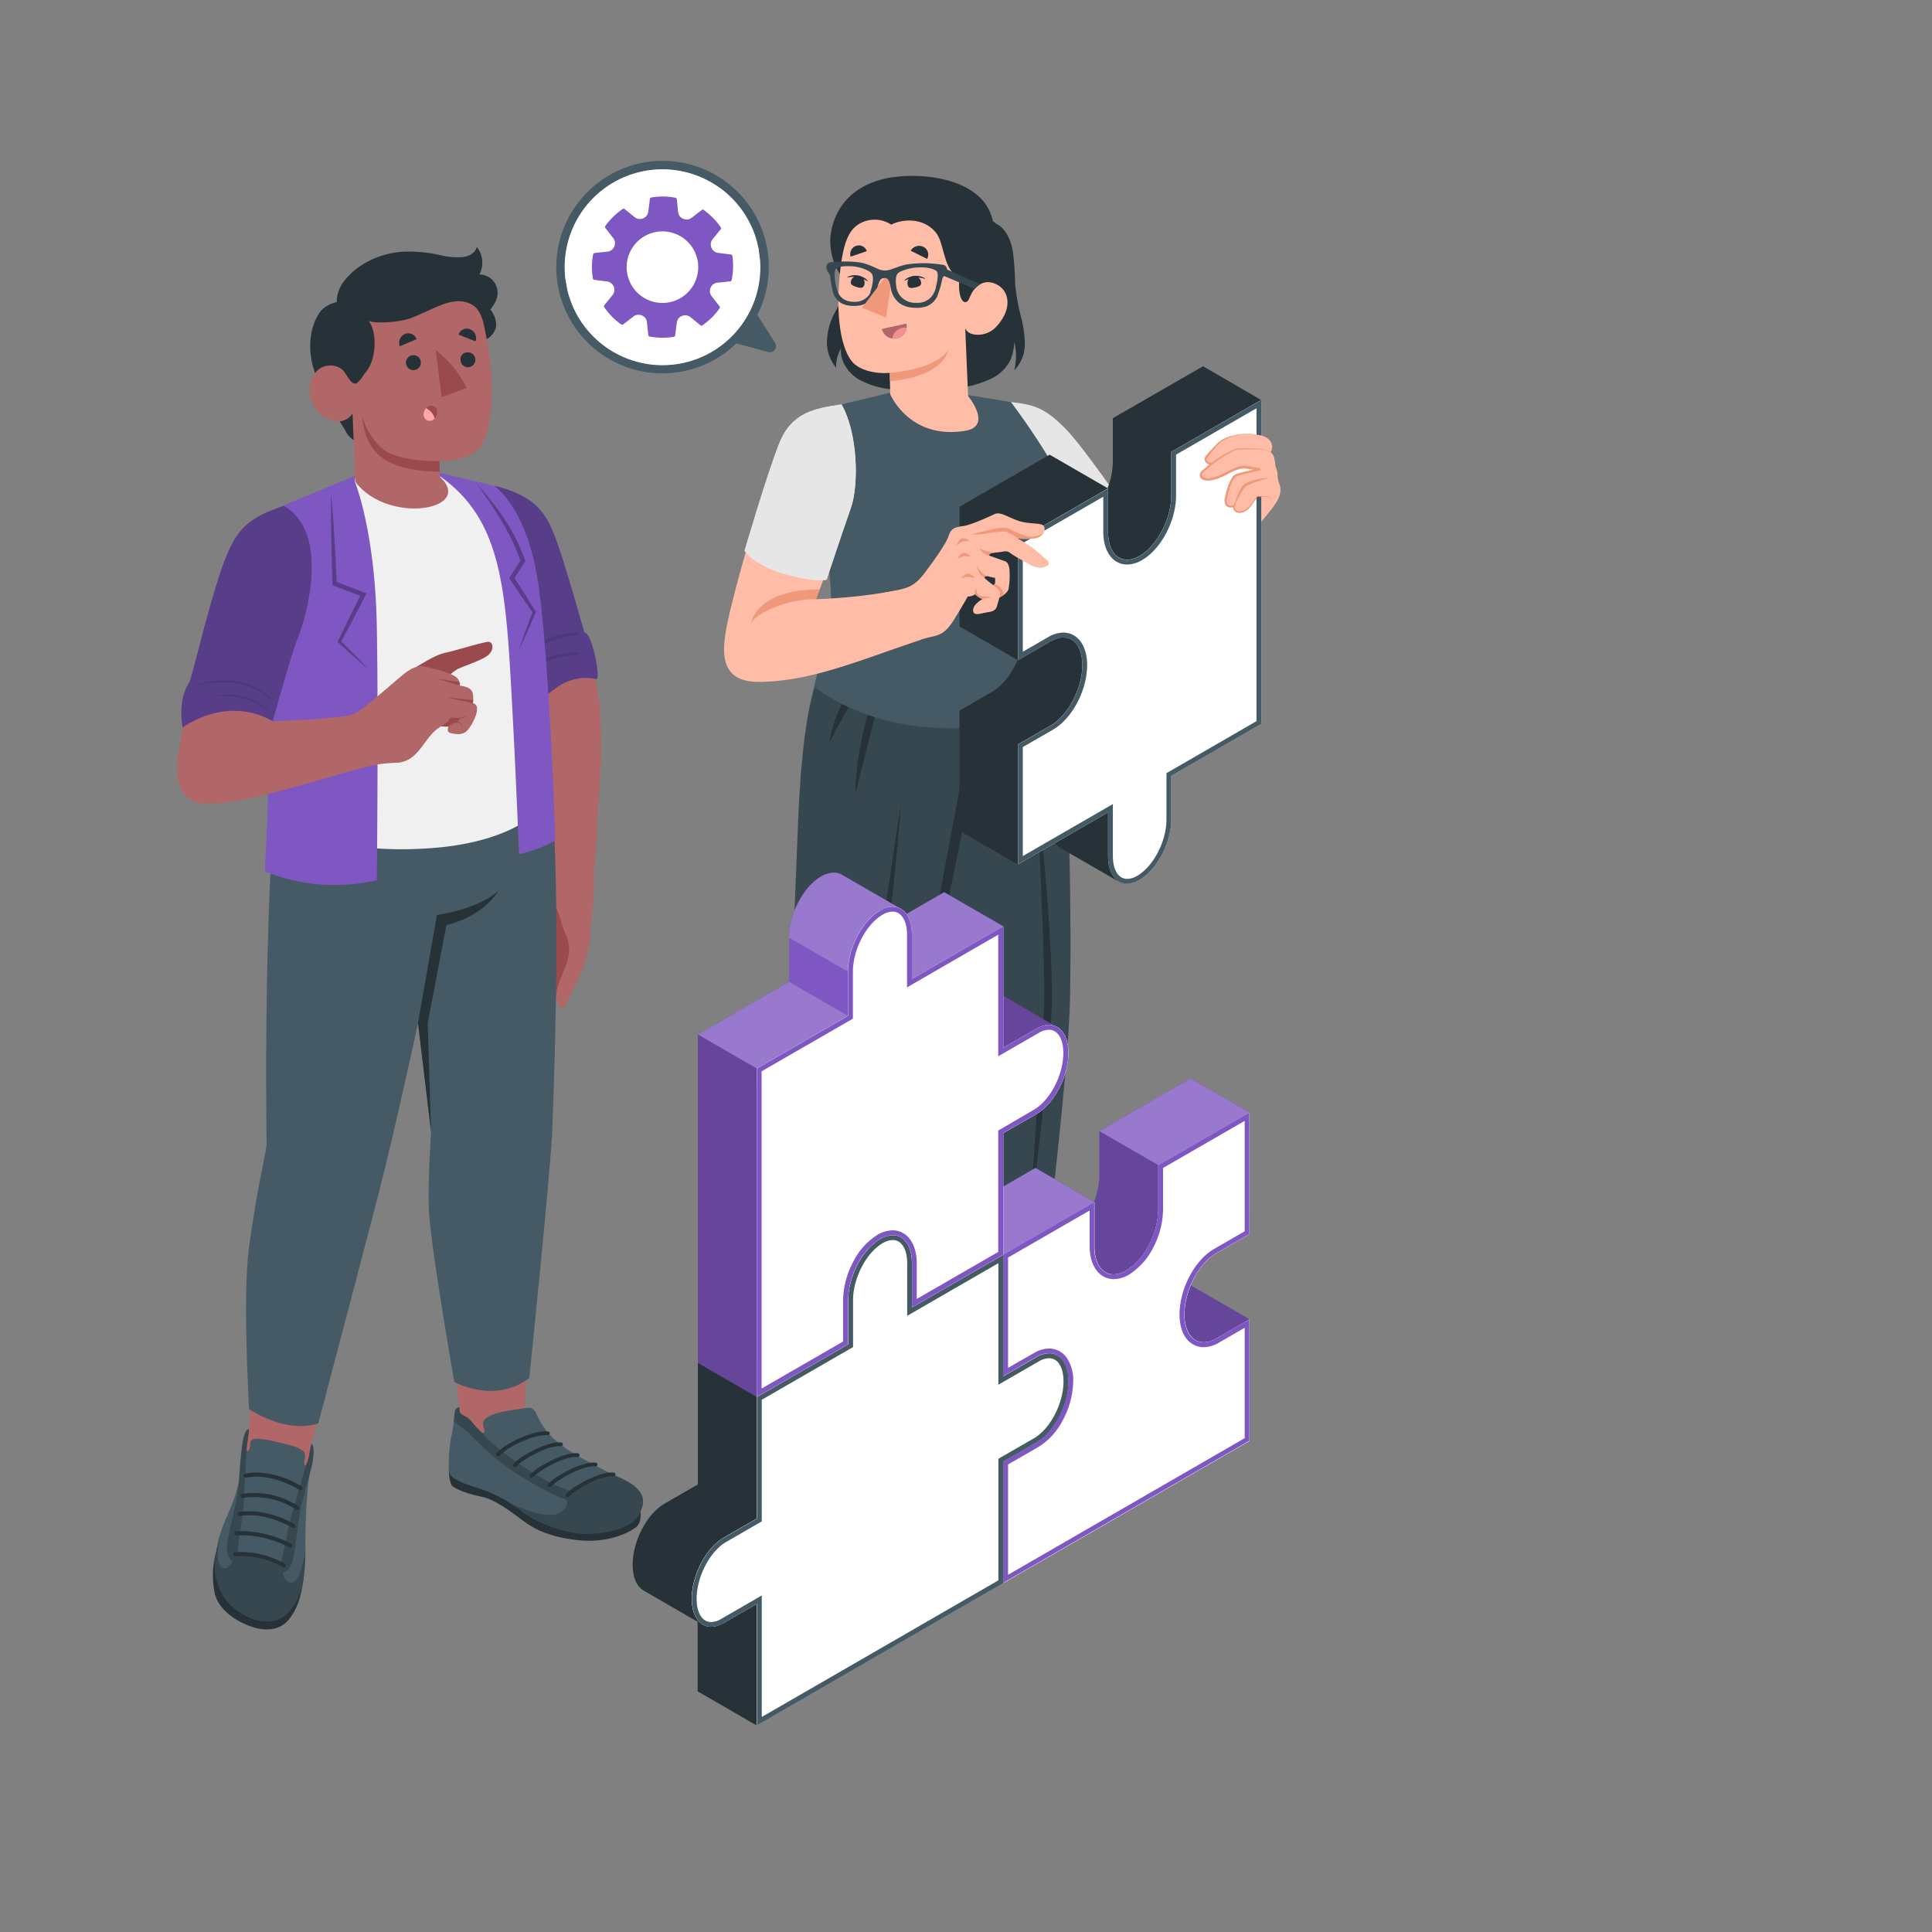 <svg xmlns="http://www.w3.org/2000/svg" viewBox="0 0 500 500"><rect x="0" y="0" width="500" height="500" fill="#808080" stroke="none"/><g id="freepik--character-2--inject-4"><g id="freepik--character--inject-4"><g id="freepik--bottom--inject-4"><path d="M199.39,346.23c1.28-13.62.29-20.38,1.88-41.66h0c.22-5.46.54-11.3,1-16.5,1.6-17.46,4.43-23.38,4.75-26.75,0,0,1-27.2,3-65.44.92-18,6.25-23.33,10.62-32.79l49.54,1c5,23.7,5.52,75.14,4.83,99.44-.34,12.39-5.71,74.21-5.84,75.73-.47,5.4-.05,7.55,2,9.87,4.33,4.85,10.67,9.52,16.14,13.79-.85,2.11-8.51,2.89-11.78,1.2A83.34,83.34,0,0,1,263.4,356c-4.5-3.48-10.28-6.31-10.25-11.46a6.5,6.5,0,0,0-.13-.93c0-3-6.16-44.14-6.52-54.44-.32-8.85,1.08-23.84,1.08-23.84l-4.91-37.59s-4,22.07-7.87,37.12c-3.16,12.24-8.39,33.14-12,48.22h0c-3.5,17.38-7.7,26.41-8.68,35.12-.29,2.08-3.68,22.46-4.75,27.13s-11.3,4.57-11.78-3.5C197.29,366.48,199.15,348.8,199.39,346.23Z" style="fill:#ffbda7"></path><path d="M242.67,227.77l4.75-26.94s16.17-1.57,22.15-7.08c0,0-7.62,10.28-18.6,11.75l-5.07,22.31L247.54,265Z" style="fill:#9a4a4d"></path><path d="M295.74,369.61c.28,0,.68,3.13-.87,4.43-1.79,1.52-7,4-13.9,3s-10.57-3.13-13.3-5.46-6.55-5.63-9.66-6.35c-2.88-.66-6-2-6.92-2.91s-.75-4.87-.75-4.87Z" style="fill:#263238"></path><path d="M252.9,342.19s-.52,0-.7.92c-.23,1.1-.49,4.28-1,6.07a31.93,31.93,0,0,0-.78,9.64c.36,2,5,3.51,8,4.69a37.93,37.93,0,0,1,9.69,6.26c3.21,2.7,10,5.45,14.46,5.56,6.85.17,11.3-1.64,12.7-4.08,1.72-3,1.39-5.8-6.44-9.53-1.48-.7-6.68-3.86-8.45-5a40,40,0,0,1-5.31-4,28.38,28.38,0,0,1-2.38-2.4,10.76,10.76,0,0,1-2-2.56c-.09-.21-.15-.46-.23-.67a12,12,0,0,1-.49-1.85c-.12-.66-.19-1.61-.81-2a5.26,5.26,0,0,0-2.81-.36,32.89,32.89,0,0,0-4.26.79,4,4,0,0,0-3,2,5.78,5.78,0,0,0-.67,2.84c0,.46,0,.92,0,1.38,0,.2.07.55-.2.47s-.55-.77-.64-1c-.22-.52-.35-1.07-.58-1.58a8.62,8.62,0,0,0-1-1.67,7.51,7.51,0,0,0-1.24-1.28,14,14,0,0,1-1.33-.89A3.13,3.13,0,0,1,252.9,342.19Z" style="fill:#37474f"></path><path d="M290.18,362.33c-9.92.58-14.08,7.66-14.54,11.45a23.59,23.59,0,0,0,7,1.55c6.85.17,11.58-1.63,13-4.08C297.26,368.4,297.18,365.08,290.18,362.33Z" style="fill:#fff"></path><path d="M274.35,363.27a.45.45,0,0,1-.31-.11.49.49,0,0,1-.06-.68c1.4-1.68,6.38-4.86,10-4.43a.48.48,0,1,1-.11,1c-3.36-.39-8,2.76-9.11,4.09A.48.48,0,0,1,274.35,363.27Z" style="fill:#f0f0f0"></path><path d="M270.11,360.74a.51.51,0,0,1-.31-.11.49.49,0,0,1-.06-.68c1.4-1.68,6.38-4.87,10-4.44a.5.5,0,0,1,.43.54.48.48,0,0,1-.54.43c-3.36-.4-8,2.76-9.11,4.09A.52.52,0,0,1,270.11,360.74Z" style="fill:#f0f0f0"></path><path d="M266.18,357.86a.5.5,0,0,1-.3-.11.49.49,0,0,1-.06-.69c1.4-1.67,6.39-4.86,10-4.43a.48.48,0,0,1-.11,1c-3.36-.39-8,2.77-9.12,4.1A.5.5,0,0,1,266.18,357.86Z" style="fill:#f0f0f0"></path><path d="M262.34,355a.49.49,0,0,1-.37-.79c1.92-2.38,7.2-4.9,10.8-4.47a.48.48,0,0,1,.42.53.49.49,0,0,1-.54.43c-3.23-.39-8.22,2-9.93,4.12A.49.49,0,0,1,262.34,355Z" style="fill:#f0f0f0"></path><path d="M213.07,378.32c-.39,4.93-1.22,8.19-3,11.05s-5.14,3.7-8.47,2.78-7.56-3.28-8.43-7.56-1.37-7.21-.51-11.77Z" style="fill:#263238"></path><path d="M199.73,342.14c-1.39.07-1.9,6.83-2.83,13.45-1,7.1-3.19,10-4.08,15.81-1,6.65,0,9.65,2.28,13.73s10.43,8.21,14.63,2.52c3.42-4.63,3.67-9.85,3.51-16.51a148.06,148.06,0,0,1,.8-16.86c.38-5,2.18-10.54,1-11.12-.21,1.11-.43,2-.54,2.72a14.75,14.75,0,0,1-.88,2.86c-.15.37-.47.75-.58.14a4.3,4.3,0,0,1,0-1.24c.24-1.83-.68-2-1.18-2.16a60.91,60.91,0,0,0-6.38-1c-1.05-.09-4.68-.33-5.17.26a4,4,0,0,0-.5,1.92c-.14,1-.39,1.73-.41,1.41a26.46,26.46,0,0,1,.08-2.65c0-.43.1-1.36.12-1.79S199.69,342.56,199.73,342.14Z" style="fill:#37474f"></path><path d="M192.36,375.26a16.61,16.61,0,0,0,2.36,10.18c2.25,4.08,11.1,8.24,15.3,2.55,2.08-2.83,2.7-6.21,3-9.67C210.73,373.82,196.29,371.55,192.36,375.26Z" style="fill:#fff"></path><path d="M210.22,371l-.17-.05c-.06,0-6.38-2.81-12.62-1.5a.52.52,0,0,1-.61-.4.51.51,0,0,1,.4-.6c6.6-1.38,13.05,1.46,13.29,1.58a.53.53,0,0,1,.23.69A.52.52,0,0,1,210.22,371Z" style="fill:#f0f0f0"></path><path d="M197.84,364.5a.51.51,0,0,1-.09-1c6.23-2,13,1.33,13.28,1.47a.51.51,0,1,1-.5.9c-.06,0-6.68-3.22-12.47-1.39A.57.57,0,0,1,197.84,364.5Z" style="fill:#f0f0f0"></path><path d="M198.16,359.82a.52.52,0,0,1-.43-.35.5.5,0,0,1,.33-.64c6.85-2.3,13.29,1.28,13.53,1.43a.52.52,0,0,1,.16.71.51.51,0,0,1-.71.15s-6.28-3.45-12.66-1.32A.55.55,0,0,1,198.16,359.82Z" style="fill:#f0f0f0"></path><path d="M198.59,355.21a.51.51,0,0,1-.42-.33.53.53,0,0,1,.32-.66c6.42-2.25,13.36,1.42,13.62,1.58a.52.52,0,0,1,.17.71.51.51,0,0,1-.7.17c-.06,0-6.79-3.58-12.76-1.49A.44.44,0,0,1,198.59,355.21Z" style="fill:#ebebeb"></path><path d="M217.2,163c-6.09,10.58-9.44,19.27-10.71,51.08s-1.68,41.58-1.88,45.42-4,9.48-4.84,27.34c-1,22-.17,39.38-.17,39.38s2.14,3.26,9.35,4.06c6.66.74,10.78-1.68,10.78-1.68s9.57-33.27,12.34-44.6,10.44-48.62,10.44-48.62l3.71,30.45s-2.26,10.39-.57,27,4.21,29.87,4.21,29.87a31.47,31.47,0,0,0,11,2.35,22.69,22.69,0,0,0,10.06-2.34s5.62-45.67,6-64.46,0-66.71-3.64-94.62Z" style="fill:#37474f"></path><path d="M249.23,199.38l-6.72,36,3.71,30.45L245,235,251,205.5c4.56-1,15-6.2,18-13.9C261.81,198.75,249.23,199.38,249.23,199.38ZM228.5,177.81c.87-3,1.78-6,2.79-9a44.79,44.79,0,0,0-4.26,8.54,81.4,81.4,0,0,0-2.91,9.09c-.79,3.08-1.45,6.19-1.93,9.33a62.67,62.67,0,0,0-.83,9.49c.83-3.07,1.6-6.13,2.37-9.18s1.52-6.11,2.32-9.14S227.66,180.83,228.5,177.81Zm-4.5-2.37c1.06-1.83,2.13-3.67,3.11-5.61a35.14,35.14,0,0,0-4.4,4.73,47.4,47.4,0,0,0-3.61,5.36,42.18,42.18,0,0,0-2.78,5.84,25.62,25.62,0,0,0-1.59,6.28l3-5.63c1-1.84,2-3.68,3.09-5.5S223,177.28,224,175.44ZM217.66,296q-3,14.63-5.52,29.32,3.71-14.46,7.05-29c2.25-9.69,4.38-19.36,6.5-29.11s3.42-19.65,4.59-29.53,2.12-19.78,2.93-29.69c-1.58,9.82-3,19.66-4.47,29.49s-3,19.63-5,29.32S219.6,286.25,217.66,296Zm52.43-48.33c.11,4.31.27,8.65.11,12.91s-.54,8.61-.85,12.92l-.92,12.95q-.94,12.94-1.59,25.93,1.8-12.87,3.14-25.8c.9-8.62,1.74-17.21,2.22-25.93.16-8.76-.4-17.38-1-26s-1.47-17.28-2.63-25.87l1.07,25.95C269.8,239,270,243.35,270.09,247.67Z" style="fill:#263238"></path></g><g id="freepik--arm--inject-4"><path d="M331.16,125.38a7.72,7.72,0,0,1-.55-2.65,3.05,3.05,0,0,0-.21-1.19,5.08,5.08,0,0,1-.39-1.47,6.62,6.62,0,0,0-.32-1.71c-.4-1-1.27-1-2.09-1.68a4.13,4.13,0,0,1-1.35-1.8c-.69-1.38-1.6-2.27-3.25-1.93a8.54,8.54,0,0,0-2.48,1.08l-2.93,1.67a5.64,5.64,0,0,1-1.63.72c-1.3.28-2.21-.16-3.48-.07a2.73,2.73,0,0,0-2.54,2.08c-.32,1.33.59,2.38,1.19,3.47a7.59,7.59,0,0,1,.87,1.76,19.33,19.33,0,0,1,.12,2.52c.1.95.21,1.9.32,2.85a2.51,2.51,0,0,1-.13,1.12,5.1,5.1,0,0,1-2,2.38c-1.16.92-11.14,8.45-11.14,8.45s-5.07-4.74-14.79-18.21c-7.88-10.93-12.85-17.84-22.24-18.25l3.42,30.54s8.27,9.21,21.37,24.71c4.73,5.6,8.5,8.55,14.39,5.14a34.51,34.51,0,0,0,9.62-8.44c6-8.28,7-9.77,11.15-15.84,3-4.31,4.94-6.14,7.39-9.41,1.15-1.54,2.23-3.4,1.82-5.28C331.25,125.75,331.21,125.56,331.16,125.38Z" style="fill:#ffbda7"></path><path d="M317.55,126.84a1.61,1.61,0,0,0-.67.65c-.19.25-.36.5-.52.76a5.54,5.54,0,0,0-.69,1.53,3.58,3.58,0,0,0-.06,1.69,6.09,6.09,0,0,0,.31.94,6.46,6.46,0,0,1,.28,1s.06.06.07,0a4.49,4.49,0,0,0-.1-1.63,4.29,4.29,0,0,1,0-1.82,5.79,5.79,0,0,1,.72-1.58c.15-.22.31-.45.47-.66s.42-.47.36-.77C317.73,126.91,317.64,126.81,317.55,126.84Z" style="fill:#f0997a"></path><path d="M299.17,141c-5.81,4.59-8.41,9.88-9.05,12.69.12-5.6,1.1-9.89,7.57-14.74Z" style="fill:#f0997a"></path></g><g id="freepik--top--inject-4"><path d="M261.62,104.05c6.64.69,9.15,2,13.82,6.58s15.91,21.06,15.91,21.06.92,5.73-5.63,11.46c-3.47,3-10.57,3.73-10.57,3.73L265,135.29Z" style="fill:#e6e6e6"></path><path id="freepik--chest--inject-4" d="M210.67,177.71c2.39-9.87,4.46-17.43,4.49-19.62.1-9.51-2.13-22.06-2.84-27.59-1.54-12.06,1.94-23.36,4.79-25.67l13.9-3.35s16.17.34,18.81.67c1.3.16,11.79,1.89,11.8,1.9s3.8,4.94,8.19,11.85c7.13,11.23,7.71,16.49,5.56,26.38-2.95,13.57-.27,27-.49,37.4C266.15,189.25,232.6,194.12,210.67,177.71Z" style="fill:#455a64"></path><path d="M256.93,57.15c.06.29,1.69,1.18,2,1.46a9.3,9.3,0,0,1,1.52,1.79,12.87,12.87,0,0,1,1.69,4.76,84.69,84.69,0,0,1,.6,8.57,54.89,54.89,0,0,0,1.48,8.2,28.3,28.3,0,0,1,1,7.25,9.44,9.44,0,0,1-2.71,6.61,15.88,15.88,0,0,0,0-7.32,14.53,14.53,0,0,1-.91,4.48,10.59,10.59,0,0,1-5,5,27.16,27.16,0,0,1-6.85,2.21,48.92,48.92,0,0,1-11.69,1.14,70.13,70.13,0,0,1-7.24-.56,21,21,0,0,1-8.9-2.75c-2.62-1.72-4.59-4.73-4.27-7.84a9,9,0,0,0-1.24,5,10,10,0,0,1-2.39-7,17.17,17.17,0,0,1,2-7.2,33.37,33.37,0,0,0,2.08-4.3,6.13,6.13,0,0,0,.18-4.26c-.42-.89-1.12-1.71-1.57-2.62a16,16,0,0,1-1.83-8c.4-5.72,3.77-13.2,14.21-15.55C237.82,44.29,254.56,45.85,256.93,57.15Z" style="fill:#263238"></path><g id="freepik--head--inject-4"><path d="M252.26,86.59a6.54,6.54,0,0,0,5.83-2.32c3-3.41,3.24-6.81,1.76-9-1.23-1.84-4.18-3-6.2-1.67s-2.21,2.5-3,4-2.94.39-2.35-5.74C244,70,244.53,63,242.17,60.15c-3.69-4.4-9.59-3.11-11.5-2a7.83,7.83,0,0,0-8.08-.34c-2.83,1.56-4.67,4.76-5.45,15.65-.8,11.11,1.3,18.45,4,20.75,1.83,1.57,5.19,2.6,9.15,2.29l.09,5.51s5,11.91,19.46,9.47c7.13-1.21.7-9,.7-9L249.8,84.9S250.07,86.24,252.26,86.59Z" style="fill:#ffbda7"></path><path d="M230.24,96.48c5.72-.33,13.34-2.49,15.32-6.15-1.06,3.93-5.05,6-8.24,7a34.09,34.09,0,0,1-7,1.34Z" style="fill:#f0997a"></path><path d="M228.21,85.13a3.27,3.27,0,0,0,3.89,2.44,3.2,3.2,0,0,0,2.48-3.82Z" style="fill:#b16668"></path><path d="M234.62,84.79a3.2,3.2,0,0,1-2.52,2.78,3.24,3.24,0,0,1-1.16,0A3.32,3.32,0,0,1,234.62,84.79Z" style="fill:#f28f8f"></path><path d="M220.27,72.63c-.33,1,.35,1.29,1.29,1.6s1.78.51,2.11-.47a1.79,1.79,0,1,0-3.4-1.13Z" style="fill:#263238"></path><path d="M223.45,71.78a4.61,4.61,0,0,0-1.35-.47,3.61,3.61,0,0,0-1.39-.06,4.41,4.41,0,0,0-1.41.43s-.06.12,0,.11c.38-.05.71-.11,1.26-.14a6.84,6.84,0,0,1,1.56.17,6.94,6.94,0,0,1,1.77.64c.18.09.54.28.57.31s.1-.1.07-.14A3,3,0,0,0,223.45,71.78Z" style="fill:#263238"></path><path d="M238.35,72.9c.23,1-.48,1.24-1.44,1.47s-1.82.34-2-.66a1.81,1.81,0,0,1,1.32-2.22A1.84,1.84,0,0,1,238.35,72.9Z" style="fill:#263238"></path><path d="M235.26,71.75a4.43,4.43,0,0,1,1.39-.34,3.55,3.55,0,0,1,1.38.07,4.33,4.33,0,0,1,1.37.56s0,.12,0,.11a12.18,12.18,0,0,0-1.24-.25,6.35,6.35,0,0,0-1.57,0,6.61,6.61,0,0,0-1.82.47l-.6.25c-.06,0-.09-.11,0-.15A3.08,3.08,0,0,1,235.26,71.75Z" style="fill:#263238"></path><path d="M220.14,66.43,224.33,65a2.16,2.16,0,0,0-2.78-1.37A2.26,2.26,0,0,0,220.14,66.43Z" style="fill:#263238"></path><path d="M235.69,64.89,239.93,67A2.23,2.23,0,0,0,239,63.9,2.53,2.53,0,0,0,235.69,64.89Z" style="fill:#263238"></path><path d="M213.85,69.11a3,3,0,0,0,.69,1.68,1.3,1.3,0,0,1,.29.6,27.42,27.42,0,0,0,.83,4.54c.5,1.22,1.59,3.15,5,3.24a8.17,8.17,0,0,0,1.78-.13l.14,0a5.61,5.61,0,0,0,1.48-.53l.09,0,.12-.07.17-.1.15-.1.16-.12.16-.12.3-.26A7,7,0,0,0,226.48,76c.85-1.58.81-3.79,2.06-4l.15,0h.16c1.68,0,1.34,2.45,2.16,4.17s2.27,3.43,5.92,3.49h.47l.38,0a7.73,7.73,0,0,0,.89-.11l.28-.06.27-.07.17,0a5.2,5.2,0,0,0,1-.43l.35-.2a5.66,5.66,0,0,0,.6-.47,5.93,5.93,0,0,0,1.21-1.59,28.14,28.14,0,0,0,1.3-4.49,1.78,1.78,0,0,1,.32-.65,3.23,3.23,0,0,0,.93-1.62,1.31,1.31,0,0,0-.92-1.42l-.89-.12a29.59,29.59,0,0,0-8.89.05c-2.87.71-3.9,1.55-5.47,1.52s-2.36-.92-5-1.75c-2.09-.66-5.6-.66-8.3-.45l-.83.08A1.42,1.42,0,0,0,213.85,69.11Zm18.42,1.75a2.52,2.52,0,0,1,.85-.61l.15-.08.08,0,.41-.18.37-.14c.38-.13.8-.24,1.23-.34l.48-.1c.42-.08.84-.14,1.25-.18l.29,0c2.73-.19,4.38.42,5,.94s.16,2.88-.17,4.07l0,.09,0,.09c0,.14-.08.31-.14.48l-.11.3h0c-.06.16-.13.33-.21.5h0l-.09.17-.05.1-.07.11a.64.64,0,0,1-.08.14.86.86,0,0,1-.1.16l-.12.17-.13.17a4.68,4.68,0,0,1-3.9,1.65,5.12,5.12,0,0,1-3.91-1.45h0A4.91,4.91,0,0,1,232,74.47C231.79,73.13,231.7,71.58,232.27,70.86ZM216.4,69.53a2.68,2.68,0,0,1,.69-.39l0,0,.31-.11.18-.05.15,0,.1,0h0l.15,0a5.61,5.61,0,0,1,.63-.09,1.87,1.87,0,0,1,.34,0l.21,0h.15c.14,0,.29,0,.44,0h.3a11.77,11.77,0,0,1,1.25.11c1.91.28,3.88,1.12,4.35,1.87s.26,2.29-.08,3.61a6.22,6.22,0,0,1-.3.89l0,.07,0,.08a.33.33,0,0,1,0,.06,1.17,1.17,0,0,1,0,.11l-.12.22-.12.19,0,.06-.09.13-.08.11h0a4.62,4.62,0,0,1-4.14,1.7,4.75,4.75,0,0,1-2-.47c-1.86-.92-2.22-2.94-2.39-3.88C216,72.4,215.79,70,216.4,69.53Z" style="fill:#37474f"></path><path d="M223.08,79.66l6.24,2.5,1.16-7.84c-.25-1.16-.5-2.36-1.52-2.43Z" style="fill:#f0997a"></path><path d="M244,69.27l9.64,4.28a10.66,10.66,0,0,0-1.45,1.19l-8.39-3.53Z" style="fill:#37474f"></path></g></g><g id="freepik--Puzzle--inject-4"><path d="M311.34,94.78,288,108.23v11.3a19.16,19.16,0,0,1-1.36,6.8l-15-8.66-23.3,13.46v31l15,8.68c-1.49,3.55-3.88,6.67-6.57,8.23l-8.47,4.89V215l15.08,8.71,9.64-5.56a4.51,4.51,0,0,0,1.42,1.31c1.44.82,13.34,7.7,15.07,8.7,1.43.83,3.3.75,5.35-.43,4.52-2.61,8.18-9.6,8.18-15.62V200.81l23.3-13.46V103.49Z" style="fill:#263238"></path><path d="M263.46,192.63V223.7l23.31-13.46v11.3c0,6,3.66,8.79,8.17,6.18s8.18-9.6,8.18-15.62V200.81l23.3-13.46V103.49l-23.3,13.45v11.3c0,6-3.66,13-8.18,15.62s-8.17-.16-8.17-6.18v-11.3l-23.31,13.46v31l8.47-4.89c2.05-1.19,3.92-1.26,5.35-.43,1.73,1,2.83,3.32,2.83,6.61,0,6-3.67,13-8.18,15.62Z" style="fill:#fff"></path><path d="M325.18,105.64v81l-22.68,13.1-.62.36v12c0,5.62-3.39,12.14-7.56,14.55a5.34,5.34,0,0,1-2.62.81c-2.24,0-3.69-2.32-3.69-5.92V208.1l-1.86,1.07L264.7,221.55V193.34l7.85-4.53c4.93-2.85,8.8-10.18,8.8-16.69,0-3.62-1.26-6.42-3.44-7.69a5.48,5.48,0,0,0-2.73-.72,7.78,7.78,0,0,0-3.87,1.15l-6.61,3.82V140.55l20.83-12v9.15c0,5,2.48,8.4,6.17,8.4a7.77,7.77,0,0,0,3.86-1.15c4.93-2.84,8.8-10.18,8.8-16.69V117.66l20.82-12m1.24-2.15-23.3,13.45v11.3c0,6-3.66,13-8.18,15.62a6.6,6.6,0,0,1-3.24,1c-2.9,0-4.93-2.68-4.93-7.16v-11.3l-23.31,13.46v31l8.47-4.89a6.52,6.52,0,0,1,3.25-1,4,4,0,0,1,2.1.56c1.73,1,2.83,3.32,2.83,6.61,0,6-3.67,13-8.18,15.62l-8.47,4.89V223.7l23.31-13.46v11.3c0,4.48,2,7.16,4.93,7.16a6.49,6.49,0,0,0,3.24-1c4.52-2.61,8.18-9.6,8.18-15.62V200.81l23.3-13.46V103.49Z" style="fill:#455a64"></path></g><g id="freepik--arm--inject-4"><g id="freepik--arm--inject-4"><path d="M238.39,165.55c-16.1,5.38-28.36,10.78-41.81,10.92-10.8.12-9.72-8.32-8.32-15.25,1.76-8.75,8.8-33.12,12.35-42.12,3.81-9.63,5.45-11.42,16.8-13.71,5,11.14,3.58,25.65.48,32.13-2.92,7.34-6.7,17.55-6.7,17.55a143.12,143.12,0,0,0,20.51-2.19" style="fill:#ffbda7"></path><path d="M212.14,152.52l-.95,2.55c-7.39-.14-15.33,3.54-16.89,6.26C196,155.39,202.69,152.51,212.14,152.52Z" style="fill:#f0997a"></path><path d="M217.79,104.67c-7,1-12.92,2.1-16.09,10s-9,27.86-9,27.86,2.19,3.65,10.34,6S213.93,150,213.93,150s4.15-12.52,6.27-18.53S222,112,217.79,104.67Z" style="fill:#e6e6e6"></path><path d="M217.79,104.67c-7,1-12.92,2.1-16.09,10s-9,27.86-9,27.86,2.19,3.65,10.34,6S213.93,150,213.93,150s4.15-12.52,6.27-18.53S222,112,217.79,104.67Z" style="fill:#e6e6e6"></path><path d="M270.92,144.89c-1.23-1-3-2.62-3.76-3.16s-3.81-2.42-3.81-2.42a15.52,15.52,0,0,0,4.21,0c2.66-.39,3.15-2.26,2.55-3.19s-4-.35-6.93-1.47-4.4-2.24-5.78-1.6-6,2.79-8.09,3.09-3.14.49-3.81,2.56-4.36,7.19-6.38,9.8c-3.46,4.48-5.43,3.69-13.3,5.54l-1.1,15.74s13.43-4.35,16.14-4.93,4-1.12,6.42-5.09,3.17-5.38,3.17-5.38a3.18,3.18,0,0,0,1.94-.6,4.67,4.67,0,0,0,1.9,1.25,6.89,6.89,0,0,0-1.74,1.35c-1,1-.86,2.29-.13,2.49s1.83-.21,3.52-.48,1.95-1,2.16-1.81.59-2,.59-2,2-.84,2.33-2.2a18.64,18.64,0,0,0,.27-4.11c0-1.38-.28-2.67-1.13-3l-4.28-1.53c.28-.57.58-.7,1.92-.76s1.94-.35,2.58-.29c.83.07.76.31,2.18,1.17s3.18,1.79,3.18,1.79c1.69,1.24,3.72,1.54,4.81,1C271.83,146.17,271.58,145.42,270.92,144.89Zm-15.41,4.23c.39.06,1.47.38,2,.42a6.6,6.6,0,0,1,0,1.48c-.15.19-.3.33-.39.44a22.4,22.4,0,0,1-2.26-1.81C254.57,149.35,255.11,149.06,255.51,149.12Z" style="fill:#ffbda7"></path><path d="M267.56,139.35a3.18,3.18,0,0,0,2.59-1.57c-.77,1-3.09,1.34-4.67.93a30.06,30.06,0,0,1-4.42-1.91c-1.06-.47-3.1-.11-4.44.22s-3.76.85-5.33,1.26a17.38,17.38,0,0,0,4.19-.26c2.4-.32,4.22-.61,5-.37a16,16,0,0,1,2.89,1.66A15.43,15.43,0,0,0,267.56,139.35Z" style="fill:#f0997a"></path><path d="M257.56,143.06h0s-3.4-.45-4.12-1.31a4,4,0,0,0,2.43,2.06C256.14,143.28,256.43,143.13,257.56,143.06Z" style="fill:#f0997a"></path><path d="M255.51,149.12a5.9,5.9,0,0,1-2.75-2.93,4.5,4.5,0,0,0,2.11,3.46C254.57,149.35,255.11,149.06,255.51,149.12Z" style="fill:#f0997a"></path><path d="M253.45,154.09a1.56,1.56,0,0,1-.63-1.92,1.39,1.39,0,0,0-.43,1.65,4.67,4.67,0,0,0,1.9,1.25,5.28,5.28,0,0,1,2.26-.32C255.69,154.13,254.27,154.6,253.45,154.09Z" style="fill:#f0997a"></path><path d="M259.74,154a2.45,2.45,0,0,0-.42-1.48,4.54,4.54,0,0,0-1.94-1.37l-.25.28c1.39,1.28,1.92,1.42,1.56,3.17A6.15,6.15,0,0,0,259.74,154Z" style="fill:#f0997a"></path><path d="M250.74,139.85c0-.07-.08-.13-.17-.19a3.35,3.35,0,0,0-.55-.23,2.62,2.62,0,0,0-.4-.11,1.82,1.82,0,0,0-.57,0c-.65.08-1.08.86-1.33,1.4-.09.18-.13.42.14.24a5.42,5.42,0,0,1,1.17-.78c.15,0,.3,0,.45-.08a1.3,1.3,0,0,1,.33-.07,1.9,1.9,0,0,0,.25,0,1,1,0,0,0,.59-.1A.15.15,0,0,0,250.74,139.85Z" style="fill:#f0997a"></path><path d="M251.08,143.89c0-.06-.06-.13-.14-.2a2.67,2.67,0,0,0-.51-.31,1.88,1.88,0,0,0-.38-.18,1.78,1.78,0,0,0-.56-.1c-.65,0-1.2.68-1.53,1.18-.11.17-.19.39.1.26a5.7,5.7,0,0,1,1.28-.59c.15,0,.31,0,.46,0a1.22,1.22,0,0,1,.33,0l.25.07a1.22,1.22,0,0,0,.6,0C251,144,251.07,143.93,251.08,143.89Z" style="fill:#f0997a"></path><path d="M252.18,149.55c0-.06,0-.15-.09-.23a4.28,4.28,0,0,0-.45-.4,4.15,4.15,0,0,0-.34-.24,2,2,0,0,0-.53-.2c-.64-.14-1.31.45-1.72.88-.14.15-.26.36,0,.28a5.52,5.52,0,0,1,1.37-.35,2.34,2.34,0,0,1,.45.07,1.19,1.19,0,0,1,.33,0c.08,0,.14.08.23.11a1.09,1.09,0,0,0,.59.1C252.14,149.6,252.17,149.58,252.18,149.55Z" style="fill:#f0997a"></path></g></g><g id="freepik--Hand--inject-4"><path d="M326.36,112.69a22.4,22.4,0,0,0-5.12-.35,13.34,13.34,0,0,0-5.68,2.11c-1,1.09-2,2.18-3.21,3.59s.83,2.32,2.19,2c2.12-.52,4.95-3.06,6.29-3.12a47.19,47.19,0,0,1,7.14.7C328.86,117.87,330.94,114,326.36,112.69Z" style="fill:#ffbda7"></path><path d="M326.36,112.69a22.67,22.67,0,0,0-5.14-.31,13.91,13.91,0,0,0-4.81,1.7,7.81,7.81,0,0,0-1.8,1.74c-.57.64-1.12,1.29-1.67,2s-1.07,1.19-.2,1.7a2.48,2.48,0,0,0,2.21.09,43.22,43.22,0,0,0,4.49-2.45,4.07,4.07,0,0,1,2.64-.4c1.73.15,3.44.35,5.15.65.39,0,.83.33,1.17,0a2.47,2.47,0,0,0,.16-3.43,4.8,4.8,0,0,0-2.2-1.28Zm0,0c1.65.38,3.39,1.82,2.8,3.69-.17.56-.61,1.49-1.33,1.28a44.74,44.74,0,0,0-7-.48c-2.43.65-4.3,3.19-7,3.23-1.32,0-2.8-1.18-1.7-2.5.93-1.14,2.05-2.27,3.08-3.34a8.65,8.65,0,0,1,3.5-1.76,15.4,15.4,0,0,1,7.69-.12Z" style="fill:#f0997a"></path><path d="M329.69,118.36c-.47-1.68-1.95-2-4.65-2.14a25,25,0,0,0-5.32.07c-.67.22-5,2.83-5.58,3.23s-1.24,1.07-2.31,2-1.67,1.55-.6,2.32,3.85-.17,5.13-.84,4.21-2.14,5.3-2.1,4.16.62,4.16.62-4.44.94-6,1.47-2.58,5.39-2.58,5.39c-.46,1.89-.08,2.36.6,2.66a1.73,1.73,0,0,0,1.41-.14,1.26,1.26,0,0,0,.79,1.55,3.18,3.18,0,0,0,3.26-1.37c.83-1,1.93-2.63,1.93-2.63a18.56,18.56,0,0,1,2.88.21c1.34.24.93,1.92-.24,2.78" style="fill:#ffbda7"></path><path d="M312.79,121a32.25,32.25,0,0,1,7-4.54,33.84,33.84,0,0,1,6-.13c1.51,0,3.51.29,3.95,2-.38-1.77-2.42-2.09-3.94-2.19a29.52,29.52,0,0,0-6.09,0,32.78,32.78,0,0,0-7.23,4.49c-.66.69-2,1.25-2,2.43.42,1.81,2.79,1.36,4.08,1,2.64-.68,5-2.94,7.74-2.79.66.08,1.32.18,2,.28-.84.2-1.68.39-2.52.6-1,.3-2.38.44-2.91,1.45a15.72,15.72,0,0,0-1.81,5,2.67,2.67,0,0,0,.22,2.24,1.75,1.75,0,0,0,1.85.41,1.47,1.47,0,0,0,1.32,1.46c1.67.24,2.93-1.13,3.76-2.36q.63-.88,1.23-1.8a12.58,12.58,0,0,1,3.13.26,1,1,0,0,1,.39,1.34,2.72,2.72,0,0,1-.94,1.28c.8-.53,1.72-2.07.6-2.73a9.72,9.72,0,0,0-3.34-.33c-1.26,1.53-2.44,4.17-4.76,3.94a1.17,1.17,0,0,1-.79-.47,1.11,1.11,0,0,1-.12-.82,5.42,5.42,0,0,1,.69-1.79l.42-.77a1.19,1.19,0,0,0,.18-.33,8.89,8.89,0,0,1,1.67-2.42,37,37,0,0,1,5.86-2,15.33,15.33,0,0,0-6.2,1.4,3.46,3.46,0,0,0-1.08,1.32,15.39,15.39,0,0,0-.88,1.83c-.25.61-.44,1.25-.7,1.86-.07.16-.16.45-.32.55a1.26,1.26,0,0,1-.54.16,1.24,1.24,0,0,1-1.05-.36c-.33-.4-.2-1.16-.07-1.8a20.3,20.3,0,0,1,1.27-3.91,3.47,3.47,0,0,1,1.12-1.5c.48-.19,1.41-.41,1.95-.55,1.35-.34,2.71-.64,4.07-.93a.32.32,0,0,0,.25-.25.32.32,0,0,0-.26-.37c-1.61-.22-3.28-.8-4.9-.54-2.43.6-4.35,2.09-6.68,2.82-1,.25-2.32.7-3.15-.1S312.28,121.61,312.79,121Z" style="fill:#f0997a"></path></g></g></g><g id="freepik--character-1--inject-4"><g id="freepik--Chartacter--inject-4"><g id="freepik--arm--inject-4"><path d="M141.79,233.82a16.18,16.18,0,0,1,.83,4.35c.07,3.64-1.87,7-3.22,10.34a3.3,3.3,0,0,0,0,3.3.82.82,0,0,0,.64.43.92.92,0,0,0,.57-.37,21.41,21.41,0,0,0,2.89-4.17,22.49,22.49,0,0,1-.95,4.51,7.87,7.87,0,0,0-.67,3.58c.19,1.21,1.38,2.37,2.55,2A3.16,3.16,0,0,0,146,256l1.34-2.53a35.29,35.29,0,0,0,1.73-3.62A17.48,17.48,0,0,0,148.4,236a6.78,6.78,0,0,0-2.41-2.9,4.23,4.23,0,0,0-3.42-.4C141.84,232.88,141.57,233.08,141.79,233.82Z" style="fill:#9a4a4d"></path><path d="M152.72,242c.42-4.75,1.1-9.7,1-14.3-.05-1.67.41-6.07.84-14.27s1.44-15.5.78-28.21-6-24-8.74-34.76c-4-15.52-9-21.54-18.29-23.69l1.56,37.46s1.51,6.08,3.32,12.44a141.72,141.72,0,0,1,3,16.17c.57,3.72,4.64,25.89,4.64,25.9.09.82.14,1.32.14,1.32.26,3.68-.68,4.49-1.91,7.16a67.54,67.54,0,0,0-3.75,10.49c-.67,2.49-1.08,4.29-1.45,6.18-.3,1.53.77,2.2,2.41.82,1.94-1.62,2.08-3.35,3.09-5.13,1.26-2.21,3.51-5.92,4.41-4.89s1.43,4.46,2.47,6.66a9.66,9.66,0,0,1,.61,7.17c-.76,2.95-3,6.69-2.89,9.31s1.45,3.42,2.16,2.47,3.41-6.79,4.32-8.8A28.56,28.56,0,0,0,152.72,242Z" style="fill:#b16668"></path><path d="M127.78,125.67c11.05,2.69,13.59,7.37,15.92,13.41s7.55,24.67,7.55,24.67,1.17-.54,2.6,5.42.58,6.59.58,6.59a12.91,12.91,0,0,0-9.74,1.73,36.23,36.23,0,0,0-8.57,8.21s-.91-.73-2.8-4.66-14.13-32.23-14.13-32.23Z" style="fill:#7E57C2"></path><path d="M127.78,125.67c11.05,2.69,13.59,7.37,15.92,13.41s7.55,24.67,7.55,24.67,1.17-.54,2.6,5.42.58,6.59.58,6.59a12.91,12.91,0,0,0-9.74,1.73,36.23,36.23,0,0,0-8.57,8.21s-.91-.73-2.8-4.66-14.13-32.23-14.13-32.23Z" style="opacity:0.3"></path><path d="M139.41,167.38a26.61,26.61,0,0,1,4.83-2c.82-.25,1.64-.45,2.48-.62a21.24,21.24,0,0,0,2.78-.48c.24-.09.11-.52-.11-.55a10.53,10.53,0,0,0-3,.25,25.87,25.87,0,0,0-2.9.65,23,23,0,0,0-5.34,2.26c-3,1.8-6,4.73-6.27,8.46,0,.16.16.38.26.14a16.74,16.74,0,0,1,3-4.92A15.55,15.55,0,0,1,139.41,167.38ZM150,168.91a8,8,0,0,0-2.54,0,20.9,20.9,0,0,0-2.48.37A20.65,20.65,0,0,0,140,171a15.23,15.23,0,0,0-4,2.75,9,9,0,0,0-1.55,2.12,10.84,10.84,0,0,0-1.05,2.51c0,.07.06.21.14.12a23,23,0,0,0,1.37-2.23,11.21,11.21,0,0,1,1.71-2.06,15.33,15.33,0,0,1,4.11-2.68,21.21,21.21,0,0,1,4.5-1.49c.78-.17,1.57-.31,2.36-.42a12.3,12.3,0,0,0,2.37-.32C150.11,169.21,150.1,168.94,150,168.91Z" style="opacity:0.1"></path></g><g id="freepik--bottom--inject-4"><path d="M118.88,364.26l-1.82-16.91,19.36,1.27s-.3,9.18-.57,14.38c-.16,3.07,4,8.77,4,8.77s-9.09,4.87-14,3.17-7.45-7.77-7.38-9.09S118.88,364.26,118.88,364.26Z" style="fill:#b16668"></path><path d="M165.49,390.67c.3,0,.81,3.13-.82,4.5-1.89,1.58-7.47,4.21-14.91,3.44s-11.5-2.85-14.51-5.13S128,388,124.66,387.36c-3.13-.59-6.54-1.86-7.56-2.74s-.94-4.9-.94-4.9Z" style="fill:#263238"></path><path d="M118.87,364.23a1.18,1.18,0,0,0-1.11.95c-.21,1.11-.4,4.33-.86,6.16-.64,2.53-1,7.71-.57,9.76s5.55,3.39,8.82,4.49a42,42,0,0,1,10.63,6c3.53,2.63,10.92,5.31,15.76,5.19,5.72-.13,12.14-2,13.58-4.49,1.78-3.1,3-6.7-5.5-10.23-1.62-.67-7.31-3.7-9.26-4.8-5.25-3-9-5.73-11.44-11.12a3.05,3.05,0,0,0-1.25-1.63,2.89,2.89,0,0,0-1.65-.12c-1.42.21-7.05,1-8.33,1.64-1.13.52-2.73,1.14-2.69,2.51a4.5,4.5,0,0,0,.34,1.38c.11.28.2.65-.06.82s-.57,0-.8-.2a20.68,20.68,0,0,1-2.33-2.53,8.13,8.13,0,0,0-1.36-1.26,13.12,13.12,0,0,1-1.47-.85C118.79,365.46,118.91,364.87,118.87,364.23Z" style="fill:#455a64"></path><path d="M135.78,391.63a56.46,56.46,0,0,0-4.69-3.15h0s10.08,5.51,14.07,2.86c2.58-1.7,1.31-3.7,1.24-4.35s9-5.35,11.55-5.67h0c.7.35,1.3.63,1.67.79,8.55,3.53,7.28,7.13,5.5,10.23-1.44,2.51-6.08,4.53-13.48,4.66C146.8,397.07,139.31,394.26,135.78,391.63Z" style="fill:#37474f"></path><path d="M145.67,385.12c5.31,1.88,3.07,2.84,1.6,3.07s-10.45-4.49-15.93-8.41c-5.72-4.08-9.36-8.6-11.49-10.1-.79-.56-1.64-1.25-2.4-1.89.12-1.09.22-2.08.31-2.61a1.18,1.18,0,0,1,1.11-.95c0,.64-.08,1.23.45,1.71a13.12,13.12,0,0,0,1.47.85,8.13,8.13,0,0,1,1.36,1.26,20.68,20.68,0,0,0,2.33,2.53C129.18,376,140.35,383.23,145.67,385.12Z" style="fill:#37474f"></path><path d="M146.88,387.47a.55.55,0,0,1-.33-.11.47.47,0,0,1-.09-.69c1.46-1.73,8.46-5.9,12.35-5.57a.49.49,0,0,1,.47.53.5.5,0,0,1-.56.45c-3.64-.31-10.28,3.83-11.44,5.2A.56.56,0,0,1,146.88,387.47Z" style="fill:#263238"></path><path d="M142.23,384.89a.56.56,0,0,1-.33-.1.47.47,0,0,1-.09-.69c1.46-1.73,8.46-5.9,12.35-5.57a.5.5,0,0,1,.48.53.51.51,0,0,1-.57.44c-3.64-.29-10.28,3.83-11.44,5.21A.52.52,0,0,1,142.23,384.89Z" style="fill:#263238"></path><path d="M137.58,382.46a.52.52,0,0,1-.33-.11.46.46,0,0,1-.08-.68c1.46-1.73,8.45-5.91,12.35-5.57a.49.49,0,0,1,.47.53.5.5,0,0,1-.57.44c-3.64-.3-10.28,3.83-11.44,5.2A.53.53,0,0,1,137.58,382.46Z" style="fill:#263238"></path><path d="M133.27,379.66a.48.48,0,0,1-.33-.1.47.47,0,0,1-.09-.69c1.46-1.73,8.47-5.9,12.35-5.57a.49.49,0,0,1,.47.53.51.51,0,0,1-.57.45c-3.63-.3-10.27,3.82-11.43,5.2A.52.52,0,0,1,133.27,379.66Z" style="fill:#263238"></path><path d="M129,376.87a.58.58,0,0,1-.33-.1.47.47,0,0,1-.09-.69c2-2.45,9.35-6,13.24-5.63a.49.49,0,0,1,.47.53.52.52,0,0,1-.57.44c-3.5-.3-10.53,3.08-12.31,5.25A.56.56,0,0,1,129,376.87Z" style="fill:#263238"></path><path d="M80.61,373.48l4.42-16-19.7-3-.89,15.5s-2.09,5.53-.89,7.57,14.3,4.35,15.52,3S80.61,373.48,80.61,373.48Z" style="fill:#b16668"></path><path d="M78.58,408.41c-.64,5-1.72,8.16-3.91,10.82s-6,3.07-9.79,1.69-8.53-4.35-9.36-8.82-.41-7.4.75-11.92Z" style="fill:#263238"></path><path d="M64.44,369.91c-1.58-.1-1.27,6.71-2.6,13.32-1.43,7.08-4,9.74-5.29,15.53-1.41,6.63-1.2,9.7,1.21,14.15s11.61,9.76,16.63,4.54c4.1-4.26,4.58-9.53,4.66-16.32a153,153,0,0,1,.73-17.23c.63-5,2.15-9.47.82-10.22-.15.72-.32,1.65-.47,2.37-.12.55-.45,3.27-1.34,3.17a9.38,9.38,0,0,1,.1-1.91,2.13,2.13,0,0,0-.33-1.69A7.24,7.24,0,0,0,76,374.29c-1.54-.48-4.28-1.1-5.85-1.44-.78-.17-1.57-.31-2.36-.41a6.78,6.78,0,0,0-2,0,1.24,1.24,0,0,0-.9.57,2.13,2.13,0,0,0-.13.76,4.77,4.77,0,0,1-.28,1.36c-.07.19-.24.42-.46.34a.44.44,0,0,1-.23-.45c0-.81.19-1.39.3-2.33,0-.44.16-1,.2-1.47S64.38,370.34,64.44,369.91Z" style="fill:#455a64"></path><path d="M57,396.89c-.21,1-1.55,7.28.36,8.72,2.07,1.55,3.56-3.36,3.56-3.36s5.12-.68,12.26,3.16c-.44,1,.47,4.6,2.52,4.15s3.3-7.75,3.31-7.85c-.1,6.52-.67,11.61-4.65,15.74-5,5.22-14.22-.08-16.63-4.54s-2.62-7.52-1.21-14.15C56.7,398.1,56.86,397.48,57,396.89Z" style="fill:#37474f"></path><path d="M61.5,402.76c-.19,2.44-2.85,1.24-2.76-2.23s2.75-11.36,3.1-17.3c.57-8.15,1-13.42,2.6-13.32,0,.08,0,.17,0,.25L64,373.55a13.34,13.34,0,0,0-.19,1.45c-.35,5-.55,14.66-1.32,19.15A68.85,68.85,0,0,0,61.5,402.76Z" style="fill:#37474f"></path><path d="M72.36,405.22a67.83,67.83,0,0,0,2-8.36c.83-4.45,3.62-13.33,5-18.1a10.86,10.86,0,0,0,.73-2.71c.14-.67.29-1.52.44-2.22,0-.05,0-.1,0-.15,1,.56.57,4.42,0,6.41s-1.2,4.12-1.88,7c-1.71,5.63-2,14.12-3.09,17.36S71.7,407.55,72.36,405.22Z" style="fill:#37474f"></path><path d="M73.35,405.63l-.21-.09a21.67,21.67,0,0,0-12.07-2.77.64.64,0,0,1-.69-.47.48.48,0,0,1,.45-.58,22.66,22.66,0,0,1,12.91,3,.51.51,0,0,1,.2.73A.56.56,0,0,1,73.35,405.63Z" style="fill:#263238"></path><path d="M75,400.5a.62.62,0,0,1-.19-.07,26.77,26.77,0,0,0-13.52-3.1.65.65,0,0,1-.67-.49.48.48,0,0,1,.47-.56,27.83,27.83,0,0,1,14.28,3.28.52.52,0,0,1,.23.73A.54.54,0,0,1,75,400.5Z" style="fill:#263238"></path><path d="M62,392.34a.63.63,0,0,1-.47-.41.47.47,0,0,1,.4-.61c7.2-1.16,14,3,14.27,3.16a.51.51,0,0,1,.2.73.62.62,0,0,1-.8.11c-.06,0-6.65-4.06-13.35-3A.7.7,0,0,1,62,392.34Z" style="fill:#263238"></path><path d="M62.7,387.65a.63.63,0,0,1-.47-.41.47.47,0,0,1,.39-.62,21,21,0,0,1,14.56,3.16.52.52,0,0,1,.15.74.63.63,0,0,1-.82.07A19.9,19.9,0,0,0,63,387.65.53.53,0,0,1,62.7,387.65Z" style="fill:#263238"></path><path d="M63.51,382.37A.62.62,0,0,1,63,382a.48.48,0,0,1,.39-.62c7.43-1.42,14.36,3.13,14.65,3.32a.51.51,0,0,1,.17.74.6.6,0,0,1-.81.08c-.07,0-6.76-4.43-13.66-3.11A.62.62,0,0,1,63.51,382.37Z" style="fill:#263238"></path><path d="M71.69,200.71C68,240,69,296.22,69,296.22c-.33,3-2.6,11.87-4.55,26.55-1.74,13.08,0,40.24,0,41.89,0,0,9.28,6.49,17.92,3.71,0,0,10.68-40.41,15.4-58.65,4.47-17.27,10.42-45,10.42-45l3.38,28.23s-.81,11.4-.62,19.25c.22,9.13,6.63,45.44,6.63,45.44s10.35,5.85,19.39-1c0,0,5.51-53.13,5.95-64.1.86-21.52,2.12-65.25-.49-91.71Z" style="fill:#455a64"></path><path d="M108.18,264.7l4.9-27.91s10.43-1.36,15.85-6.18c0,0-3.55,6.43-13.41,8.8l-4.83,25.4.87,28.12Z" style="fill:#263238"></path></g><g id="freepik--top--inject-4"><path id="freepik--chest--inject-4" d="M94.38,123.06c-4,.82-16,5.64-20.55,8.17,0,0-5.28,11-2.6,36.56.43,4.09,1.51,15.11,2,23.61a134.17,134.17,0,0,1-.14,20.8s10.74,9.39,38.72,7.28c22-1.65,28.58-10.68,28.58-10.68s-.1-29.64-.67-45.84c-.75-21.28-7.19-33.57-11.94-37.28l-14.42-2.41Z" style="fill:#f0f0f0"></path><path d="M91.8,123.17l0,1.41s5.28,12.66,5.72,37.62,0,65.6,0,65.6a48.18,48.18,0,0,1-29-2.29s1.11-18.74.87-28.67.89-24.6,0-39a72.42,72.42,0,0,1,3.89-27Z" style="fill:#7E57C2"></path><path d="M113.67,122.35l14.13,3.33s8.44,5.27,11.43,24.85,4.48,67,4.48,67a34.05,34.05,0,0,1-9.39,3.53s-.89-23.37-2.13-44.89c-1.49-26-3.26-42.31-18.31-52.9Z" style="fill:#7E57C2"></path><path d="M94.57,154.13l.29-.56c-2.55-1-5.13-2-7.71-2.92-.34-7.62-.78-15.53-1.46-23.09-.09,7.72.09,15.77.35,23.51v.37l.35.14c2.28.88,4.57,1.76,6.87,2.6-.48.94-2.78,5.54-2.78,5.54-1.08,2.12-2.07,4.29-3.12,6.42l.21.19q4,3.63,8.1,7.12-3.63-3.78-7.36-7.46C90.23,162.52,92.75,157.62,94.57,154.13Zm44,4.05q-2.67-4.34-5.44-8.59l2.69-4.08.16-.24c-2.56-7.61-7.32-14.32-12.74-20.17A92.92,92.92,0,0,1,132.59,140a49.09,49.09,0,0,1,2.09,5.12L132,149.26l-.22.32.21.32c1.91,2.87,3.84,5.73,5.82,8.56-1.25,3.28-2.47,6.57-3.61,9.9,1.56-3.24,3-6.51,4.45-9.8l.09-.19Z" style="opacity:0.3"></path><path d="M107.77,172.6c4-2.48,6-3.4,7.8-3.74s8.18-2.37,10.59-2.75c1.53-.24,1.93,2.2-.12,3.67-1.58,1.13-5.54,2.45-7.3,3.22s-5.39,4.48-5.39,4.48Z" style="fill:#9a4a4d"></path><path d="M62.66,138.78c2.41-4.64,5.9-5.29,10.25-6.72,12.53,6.52,3.26,33.14,3.26,33.14l-5.59,21.44s18.48-.54,21.17-1.95,10.16-8.15,12.64-10.15c3.39-2.72,4.9-2.18,6.46-1.81,5.12,1.24,6.23,1.78,7.26,2.57a2.37,2.37,0,0,1,.84,2.11c1.36.29,3.43.43,3.49,2.72a6.34,6.34,0,0,1-.07,1.82,1.48,1.48,0,0,1,.85.59c1,1.43-1.34,5.86-2.69,6.87-1,.71-2.21.7-3.83.33-1.38-.31-.6-1.67-.6-1.67l-2-.06c-4.48,2.63-5.22,8.55-10.91,9.37a38.87,38.87,0,0,0-6.94.73c-12.37,3-31.73,9.9-42.52,9.89-10.53,0-7.84-11.92-6.46-19.56C48.33,182.8,56.7,150.29,62.66,138.78Z" style="fill:#b16668"></path><path d="M119,177.41l-6.06-1.79,6,.92A2.59,2.59,0,0,1,119,177.41Z" style="fill:#9a4a4d"></path><path d="M122.37,182l-7-1.54,7.1.72A4.83,4.83,0,0,1,122.37,182Z" style="fill:#9a4a4d"></path><path d="M120.07,185.56c-.32.08-.65.14-1,.19-.78.06-2.49-.05-2.49-.05s-.1.5-1,1.28a15.54,15.54,0,0,1-1.48,1l2,.06a3.05,3.05,0,0,1,2.11-1,1.44,1.44,0,0,1,.93.26,2.25,2.25,0,0,1,.66.83,2,2,0,0,0-.54-1,1.44,1.44,0,0,0-.71-.35L119,186a5.07,5.07,0,0,0,1.1-.28,2.28,2.28,0,0,0,1-.75A2.72,2.72,0,0,1,120.07,185.56Z" style="fill:#9a4a4d"></path><path d="M73.37,130.9c-8.53,3-11.59,5.37-14.7,12.82-3.86,9.27-8.3,29-9.62,32.8-3.28,4.68-1.77,11.74-1.77,11.74s11.24-8.5,23.3-1.62c0,0,5-18.08,6.44-21.36S86.28,138.12,73.37,130.9Z" style="fill:#7E57C2"></path><path d="M73.37,130.9c-8.53,3-11.59,5.37-14.7,12.82-3.86,9.27-8.3,29-9.62,32.8-3.28,4.68-1.77,11.74-1.77,11.74s11.24-8.5,23.3-1.62c0,0,5-18.08,6.44-21.36S86.28,138.12,73.37,130.9Z" style="opacity:0.3"></path><path d="M70.18,180.7a16,16,0,0,0-8.83-4.35,21.12,21.12,0,0,0-10.85,1.06s0,.11,0,.1a35.12,35.12,0,0,1,5.48-.87,23,23,0,0,1,5.68.33,20.37,20.37,0,0,1,4.57,1.49,21.09,21.09,0,0,1,3.86,2.47C70.21,181,70.25,180.77,70.18,180.7ZM63,180.27a14.16,14.16,0,0,0-7.14-.15s0,.07,0,.06a21.9,21.9,0,0,1,7.21.64,17.54,17.54,0,0,1,3.35,1.32c1,.54,2,1.22,3,1.81.09.06.12-.13.08-.18A13.84,13.84,0,0,0,63,180.27Z" style="opacity:0.1"></path><g id="freepik--head--inject-4"><path d="M88.73,78s-4.06,0-6.09,3-3.43,8.56-1.29,15c2.36,7,7.24,13.93,8.29,15.92a5.49,5.49,0,0,0,3.19,2.55l-.22-8.55-.32-5.95s4.8-4.36,5.21-8.64c.53-5.5-1.61-8.62-1.61-8.62Z" style="fill:#263238"></path><path d="M117.94,87.93a22,22,0,0,0-7.76-1.66L103,85.8l-7.67-.5s-8.18-1.36-8.18-7.15A8.78,8.78,0,0,1,88.87,73a17.63,17.63,0,0,1,4.25-4.06,22.19,22.19,0,0,1,11.18-3.79,36.14,36.14,0,0,1,9.38.82,18.36,18.36,0,0,0,6.33.54c1.5-.25,3.11-1.14,3.37-2.64a6.58,6.58,0,0,1,.69,7.16,4.71,4.71,0,0,1,4.53,3.48c.6,2.22-.43,4-1.75,5.67.17-.2,1,1.43,1.05,1.57a5.09,5.09,0,0,1,.41,3.1,5,5,0,0,1-3,3.22A8.24,8.24,0,0,1,117.94,87.93Z" style="fill:#263238"></path><path d="M84.8,108.35c4.43,2.16,6.45-1.35,6.45-1.35l.66,17.62c8.5,11.38,31.18,7.27,21.88-1.25l0-4a20.84,20.84,0,0,0,3.83-.38c6.17-1.1,7.72-4,8.68-8.35,1.49-6.68,1.27-16-1.09-26.65-.46-2.06-1.35-4.31-3.25-5.25-4.7-2.33-9,1-15.61,3.58-2.71,1.06-9.29,1.53-11,.71,2.29,2.52,2.27,10.5-1.1,13.74A7.42,7.42,0,0,1,92.51,99c-1.43,1.24-2.61-2-3.81-3.24A4.94,4.94,0,0,0,81,97.48,8,8,0,0,0,84.8,108.35Z" style="fill:#b16668"></path><path d="M109.73,107.94a1.56,1.56,0,0,0,2.38.68c1-.59,1.49-2.54.44-3.33-1.4-1-2.91.56-2.94,1.94A2,2,0,0,0,109.73,107.94Z" style="fill:#9a4a4d"></path><path d="M110.28,105.63a2.58,2.58,0,0,0-.67,1.6,2,2,0,0,0,.12.71,1.56,1.56,0,0,0,2.38.68,1.85,1.85,0,0,0,.4-.34A4.45,4.45,0,0,0,110.28,105.63Z" style="fill:#ffa8a7"></path><path d="M113.77,119.35c-5.14,0-9.71-.67-12.74-1.95s-6.41-5.78-7.29-9.85c.37,5,2.12,9.49,6.72,11.9s10,2.54,13.32,2.62Z" style="fill:#9a4a4d"></path><path d="M107.82,87.78l-4.34,1.83a2.48,2.48,0,0,1,1.3-3.17A2.29,2.29,0,0,1,107.82,87.78Z" style="fill:#263238"></path><path d="M123.07,88.34l-4.41-1.75a2.27,2.27,0,0,1,3-1.38A2.48,2.48,0,0,1,123.07,88.34Z" style="fill:#263238"></path><path d="M105.06,93.93a1.93,1.93,0,1,0,1.86-2A1.92,1.92,0,0,0,105.06,93.93Z" style="fill:#263238"></path><path d="M119.19,93.19a1.92,1.92,0,1,0,1.85-2A1.75,1.75,0,0,0,119.19,93.19Z" style="fill:#263238"></path><path d="M112.73,90.54l1.58,12.24,6.47-2.39A28.74,28.74,0,0,0,112.73,90.54Z" style="fill:#9a4a4d"></path></g></g></g></g><g id="freepik--puzzle--inject-4"><g id="freepik--puzzle--inject-4"><path d="M314.8,324.33l8.58-4.95V287.92l-15.27-8.82-23.6,13.62v11.44a19.43,19.43,0,0,1-1.37,6.89L268,302.28l-23.6,13.62v31.47l15.23,8.79c-.25.58-.51,1.16-.8,1.71a16.41,16.41,0,0,1-5.85,6.62l-8.58,4.95V400.9l15.27,8.82,63.75-36.8V341.45l-15.23-8.79C309.66,329.07,312.08,325.91,314.8,324.33Z" style="fill:#7E57C2"></path><path d="M314.8,324.33l8.58-4.95V287.92l-15.27-8.82-23.6,13.62v11.44a19.43,19.43,0,0,1-1.37,6.89L268,302.28l-23.6,13.62v31.47l15.23,8.79c-.25.58-.51,1.16-.8,1.71a16.41,16.41,0,0,1-5.85,6.62l-8.58,4.95V400.9l15.27,8.82,63.75-36.8V341.45l-15.23-8.79C309.66,329.07,312.08,325.91,314.8,324.33Z" style="opacity:0.2"></path><polygon points="284.51 292.72 299.78 301.54 323.38 287.92 308.11 279.1 284.51 292.72" style="fill:#7E57C2"></polygon><polygon points="284.51 292.72 299.78 301.54 323.38 287.92 308.11 279.1 284.51 292.72" style="fill:#fff;opacity:0.2"></polygon><polygon points="244.36 315.9 259.63 324.73 283.23 311.1 267.96 302.28 244.36 315.9" style="fill:#7E57C2"></polygon><polygon points="244.36 315.9 259.63 324.73 283.23 311.1 267.96 302.28 244.36 315.9" style="fill:#fff;opacity:0.2"></polygon><path d="M276.49,357.49a20.41,20.41,0,0,1-2.43,9.2,16.33,16.33,0,0,1-5.85,6.62l-8.58,4.95v31.46l63.75-36.8V341.45l-8.58,4.95c-2.28,1.32-4.35,1.28-5.84.14s-2.43-3.35-2.43-6.39c0-6.1,3.7-13.18,8.27-15.82l8.58-4.95V287.92l-23.6,13.62V313a20.4,20.4,0,0,1-2.42,9.2,16.31,16.31,0,0,1-5.85,6.61c-4.57,2.64-8.28-.16-8.28-6.25V311.1l-23.6,13.62v31.47l8.58-5C272.78,348.6,276.49,351.4,276.49,357.49Z" style="fill:#fff"></path><path d="M322.13,290.1v28.56l-7.95,4.58c-5,2.89-8.91,10.31-8.91,16.91,0,3.35,1,6,2.92,7.39a5.45,5.45,0,0,0,3.33,1.11,7.83,7.83,0,0,0,3.91-1.16l6.7-3.86v28.56l-61.24,35.36V379l7.95-4.59a17.38,17.38,0,0,0,6.33-7.11,21.58,21.58,0,0,0,2.57-9.79,10.46,10.46,0,0,0-1.62-6.05A5.57,5.57,0,0,0,271.5,349a7.89,7.89,0,0,0-3.92,1.17L260.89,354V325.45L282,313.28v9.26c0,5.09,2.52,8.5,6.25,8.5a7.9,7.9,0,0,0,3.92-1.16,17.57,17.57,0,0,0,6.34-7.12A21.65,21.65,0,0,0,301,313V302.27l21.09-12.17m1.25-2.18-23.6,13.62V313a20.4,20.4,0,0,1-2.42,9.2,16.31,16.31,0,0,1-5.85,6.61,6.6,6.6,0,0,1-3.29,1c-2.93,0-5-2.71-5-7.25V311.1l-23.6,13.62v31.47l8.58-5a6.68,6.68,0,0,1,3.29-1c2.93,0,5,2.71,5,7.25a20.41,20.41,0,0,1-2.43,9.2,16.33,16.33,0,0,1-5.85,6.62l-8.58,4.95v31.46l63.75-36.8V341.45l-8.58,4.95a6.54,6.54,0,0,1-3.28,1,4.14,4.14,0,0,1-2.56-.86c-1.51-1.12-2.43-3.35-2.43-6.39,0-6.1,3.7-13.18,8.27-15.82l8.58-4.95V287.92Z" style="fill:#7E57C2"></path><path d="M259.63,342.74v-18l-15.27-8.82L235,321.29,217.9,311.4c-1.45-.84-3.34-.76-5.41.44-4.58,2.64-8.28,9.72-8.28,15.81v11.44l-23.6,13.62v31.46L172,389.12c-4.58,2.64-8.28,9.72-8.28,15.82,0,3.31,1.09,5.66,2.83,6.68l14,8.1v18l15.27,8.82,63.75-36.81V378.26l8.58-4.95c4.57-2.64,8.28-9.72,8.28-15.82,0-3.31-1.1-5.65-2.83-6.67C272.2,350,259.63,342.74,259.63,342.74Z" style="fill:#263238"></path><path d="M187.31,397.94l8.57-4.95V361.53l23.6-13.62V336.47c0-6.09,3.71-13.17,8.28-15.81s8.28.16,8.28,6.25v11.44l23.59-13.63v31.47l8.58-4.95c2.07-1.2,4-1.28,5.42-.44,1.75,1,2.86,3.36,2.86,6.69,0,6.1-3.71,13.18-8.28,15.82l-8.58,4.95v31.46l-63.75,36.81V415.07L187.31,420c-4.57,2.64-8.28-.16-8.28-6.26S182.74,400.58,187.31,397.94Z" style="fill:#fff"></path><path d="M231.05,320.92c2.26,0,3.73,2.35,3.73,6v13.61l1.88-1.08,21.72-12.54v31.46l1.88-1.09,8.58-4.95a5.46,5.46,0,0,1,2.65-.82,3,3,0,0,1,1.51.39c1.42.82,2.23,2.86,2.23,5.6,0,5.69-3.43,12.3-7.65,14.73L259,377.17l-.62.37V409l-61.24,35.35V412.89L195.26,414l-8.58,4.95a5.38,5.38,0,0,1-2.66.83c-2.27,0-3.73-2.36-3.73-6,0-5.69,3.43-12.29,7.65-14.73l8.57-4.95.63-.36V362.26l23-13.27.63-.36V336.47c0-5.68,3.43-12.29,7.65-14.73a5.43,5.43,0,0,1,2.66-.82m0-1.26a6.6,6.6,0,0,0-3.28,1c-4.57,2.64-8.28,9.72-8.28,15.81v11.44l-23.6,13.62V393l-8.57,4.95c-4.57,2.64-8.28,9.72-8.28,15.82,0,4.54,2.05,7.25,5,7.25a6.68,6.68,0,0,0,3.29-1l8.57-4.95v31.46l63.75-36.81V378.26l8.58-4.95c4.57-2.64,8.28-9.72,8.28-15.82,0-3.33-1.11-5.67-2.86-6.69a4.17,4.17,0,0,0-2.14-.56,6.6,6.6,0,0,0-3.28,1l-8.58,4.95V324.72L236,338.35V326.91c0-4.53-2.06-7.25-5-7.25Z" style="fill:#455a64"></path><path d="M259.63,257.72v-18h0l-15.27-8.82h0l-9.75,5.63a4.72,4.72,0,0,0-1.44-1.32L217.9,226.4c-1.45-.83-3.34-.75-5.41.44-4.58,2.64-8.28,9.72-8.28,15.82v11.43l-23.6,13.63v85l15.27,8.82h0l23.6-13.62V336.47a19.35,19.35,0,0,1,1.38-6.88L236,338.35h0l23.59-13.62V293.26l8.58-4.95c4.57-2.64,8.28-9.72,8.28-15.81,0-3.4-1.15-5.77-3-6.75C272.09,265,259.63,257.72,259.63,257.72Z" style="fill:#7E57C2"></path><path d="M259.63,257.72v-18h0l-15.27-8.82h0l-9.75,5.63a4.72,4.72,0,0,0-1.44-1.32L217.9,226.4c-1.45-.83-3.34-.75-5.41.44-4.58,2.64-8.28,9.72-8.28,15.82v11.43l-23.6,13.63v85l15.27,8.82h0l23.6-13.62V336.47a19.35,19.35,0,0,1,1.38-6.88L236,338.35h0l23.59-13.62V293.26l8.58-4.95c4.57-2.64,8.28-9.72,8.28-15.81,0-3.4-1.15-5.77-3-6.75C272.09,265,259.63,257.72,259.63,257.72Z" style="opacity:0.2"></path><path d="M233.17,235.22,217.9,226.4c-1.45-.83-3.34-.75-5.41.44-4.58,2.64-8.28,9.72-8.28,15.82v11.43l-23.6,13.63,15.27,8.81,63.75-36.8-15.27-8.82-9.75,5.63A4.72,4.72,0,0,0,233.17,235.22Z" style="fill:#7E57C2"></path><path d="M233.17,235.22,217.9,226.4c-1.45-.83-3.34-.75-5.41.44-4.58,2.64-8.28,9.72-8.28,15.82v11.43l-23.6,13.63,15.27,8.81,63.75-36.8-15.27-8.82-9.75,5.63A4.72,4.72,0,0,0,233.17,235.22Z" style="fill:#fff;opacity:0.2"></path><polygon points="204.21 254.09 219.48 262.91 219.48 251.47 204.21 242.66 204.21 254.09" style="fill:#7E57C2"></polygon><path d="M195.88,361.53l23.6-13.62V336.47a20.53,20.53,0,0,1,2.42-9.2,16.33,16.33,0,0,1,5.86-6.61c4.57-2.64,8.28.16,8.28,6.25v11.44l23.59-13.62V293.26l8.58-4.95c4.57-2.64,8.28-9.72,8.28-15.81s-3.71-8.9-8.28-6.26l-8.58,4.95V239.73L236,253.35V241.92c0-6.1-3.71-8.9-8.28-6.26s-8.28,9.72-8.28,15.81v11.44l-23.6,13.62Z" style="fill:#fff"></path><path d="M231,235.92c2.27,0,3.74,2.35,3.74,6v13.61l1.88-1.09,21.72-12.54v31.46l1.88-1.08,8.58-4.95a5.38,5.38,0,0,1,2.65-.83c2.27,0,3.74,2.35,3.74,6,0,5.68-3.43,12.29-7.65,14.72l-8.58,5-.62.36V324l-21.09,12.17v-9.26c0-5.09-2.51-8.5-6.25-8.5a7.86,7.86,0,0,0-3.91,1.16,17.5,17.5,0,0,0-6.34,7.12,21.65,21.65,0,0,0-2.56,9.78v10.71l-21.09,12.17V277.26l23-13.26.63-.37V251.47c0-5.68,3.43-12.29,7.65-14.72a5.35,5.35,0,0,1,2.65-.83m0-1.26a6.6,6.6,0,0,0-3.28,1c-4.57,2.64-8.28,9.72-8.28,15.81v11.44l-23.6,13.62v85l23.6-13.62V336.47a20.53,20.53,0,0,1,2.42-9.2,16.33,16.33,0,0,1,5.86-6.61,6.6,6.6,0,0,1,3.28-1c2.94,0,5,2.71,5,7.25v11.44l23.59-13.62V293.26l8.58-4.95c4.57-2.64,8.28-9.72,8.28-15.81,0-4.54-2.06-7.26-5-7.26a6.6,6.6,0,0,0-3.28,1l-8.58,4.95V239.73L236,253.35V241.92c0-4.54-2.06-7.26-5-7.26Z" style="fill:#7E57C2"></path><path d="M276.49,357.49a20.41,20.41,0,0,1-2.43,9.2,16.33,16.33,0,0,1-5.85,6.62l-8.58,4.95v31.46l63.75-36.8V341.45l-8.58,4.95c-2.28,1.32-4.35,1.28-5.84.14s-2.43-3.35-2.43-6.39c0-6.1,3.7-13.18,8.27-15.82l8.58-4.95V287.92l-23.6,13.62V313a20.4,20.4,0,0,1-2.42,9.2,16.31,16.31,0,0,1-5.85,6.61c-4.57,2.64-8.28-.16-8.28-6.25V311.1l-23.6,13.62v31.47l8.58-5C272.78,348.6,276.49,351.4,276.49,357.49Z" style="fill:#fff"></path><path d="M322.13,290.1v28.56l-7.95,4.58c-5,2.89-8.91,10.31-8.91,16.91,0,3.35,1,6,2.92,7.39a5.45,5.45,0,0,0,3.33,1.11,7.83,7.83,0,0,0,3.91-1.16l6.7-3.86v28.56l-61.24,35.36V379l7.95-4.59a17.38,17.38,0,0,0,6.33-7.11,21.58,21.58,0,0,0,2.57-9.79,10.46,10.46,0,0,0-1.62-6.05A5.57,5.57,0,0,0,271.5,349a7.89,7.89,0,0,0-3.92,1.17L260.89,354V325.45L282,313.28v9.26c0,5.09,2.52,8.5,6.25,8.5a7.9,7.9,0,0,0,3.92-1.16,17.57,17.57,0,0,0,6.34-7.12A21.65,21.65,0,0,0,301,313V302.27l21.09-12.17m1.25-2.18-23.6,13.62V313a20.4,20.4,0,0,1-2.42,9.2,16.31,16.31,0,0,1-5.85,6.61,6.6,6.6,0,0,1-3.29,1c-2.93,0-5-2.71-5-7.25V311.1l-23.6,13.62v31.47l8.58-5a6.68,6.68,0,0,1,3.29-1c2.93,0,5,2.71,5,7.25a20.41,20.41,0,0,1-2.43,9.2,16.33,16.33,0,0,1-5.85,6.62l-8.58,4.95v31.46l63.75-36.8V341.45l-8.58,4.95a6.54,6.54,0,0,1-3.28,1,4.14,4.14,0,0,1-2.56-.86c-1.51-1.12-2.43-3.35-2.43-6.39,0-6.1,3.7-13.18,8.27-15.82l8.58-4.95V287.92Z" style="fill:#7E57C2"></path><path d="M187.31,397.94l8.57-4.95V361.53l23.6-13.62V336.47c0-6.09,3.71-13.17,8.28-15.81s8.28.16,8.28,6.25v11.44l23.59-13.63v31.47l8.58-4.95c2.07-1.2,4-1.28,5.42-.44,1.75,1,2.86,3.36,2.86,6.69,0,6.1-3.71,13.18-8.28,15.82l-8.58,4.95v31.46l-63.75,36.81V415.07L187.31,420c-4.57,2.64-8.28-.16-8.28-6.26S182.74,400.58,187.31,397.94Z" style="fill:#fff"></path><path d="M231.05,320.92c2.26,0,3.73,2.35,3.73,6v13.61l1.88-1.08,21.72-12.54v31.46l1.88-1.09,8.58-4.95a5.47,5.47,0,0,1,2.66-.82,2.94,2.94,0,0,1,1.5.39c1.42.82,2.23,2.86,2.23,5.6,0,5.69-3.43,12.3-7.65,14.73L259,377.17l-.62.37V409l-61.24,35.35V412.89L195.26,414l-8.58,4.95a5.38,5.38,0,0,1-2.66.83c-2.27,0-3.73-2.36-3.73-6,0-5.69,3.43-12.29,7.65-14.73l8.57-4.95.63-.36V362.26l23-13.27.63-.36V336.47c0-5.68,3.43-12.29,7.65-14.73a5.43,5.43,0,0,1,2.66-.82m0-1.26a6.6,6.6,0,0,0-3.29,1c-4.57,2.64-8.28,9.72-8.28,15.81v11.44l-23.6,13.62V393l-8.57,4.95c-4.57,2.64-8.28,9.72-8.28,15.82,0,4.54,2.05,7.25,5,7.25a6.68,6.68,0,0,0,3.29-1l8.57-4.95v31.46l63.75-36.81V378.26l8.58-4.95c4.57-2.64,8.28-9.72,8.28-15.82,0-3.33-1.11-5.67-2.86-6.69a4.16,4.16,0,0,0-2.13-.56,6.6,6.6,0,0,0-3.29,1l-8.58,4.95V324.72L236,338.35V326.91c0-4.53-2.06-7.25-5-7.25Z" style="fill:#455a64"></path><path d="M195.88,361.53l23.6-13.62V336.47a20.53,20.53,0,0,1,2.42-9.2,16.33,16.33,0,0,1,5.86-6.61c4.57-2.64,8.28.16,8.28,6.25v11.44l23.59-13.62V293.26l8.58-4.95c4.57-2.64,8.28-9.72,8.28-15.81s-3.71-8.9-8.28-6.26l-8.58,4.95V239.73L236,253.35V241.92c0-6.1-3.71-8.9-8.28-6.26s-8.28,9.72-8.28,15.81v11.44l-23.6,13.62Z" style="fill:#fff"></path><path d="M231,235.92c2.27,0,3.74,2.35,3.74,6v13.61l1.88-1.09,21.72-12.54v31.46l1.88-1.08,8.58-4.95a5.38,5.38,0,0,1,2.66-.83c2.26,0,3.73,2.35,3.73,6,0,5.68-3.43,12.29-7.65,14.72l-8.58,5-.62.36V324l-21.09,12.17v-9.26c0-5.09-2.51-8.5-6.25-8.5a7.86,7.86,0,0,0-3.91,1.16,17.5,17.5,0,0,0-6.34,7.12,21.65,21.65,0,0,0-2.56,9.78v10.71l-21.09,12.17V277.26l23-13.26.63-.37V251.47c0-5.68,3.43-12.29,7.65-14.72a5.35,5.35,0,0,1,2.65-.83m0-1.26a6.6,6.6,0,0,0-3.28,1c-4.57,2.64-8.28,9.72-8.28,15.81v11.44l-23.6,13.62v85l23.6-13.62V336.47a20.53,20.53,0,0,1,2.42-9.2,16.33,16.33,0,0,1,5.86-6.61,6.6,6.6,0,0,1,3.28-1c2.94,0,5,2.71,5,7.25v11.44l23.59-13.62V293.26l8.58-4.95c4.57-2.64,8.28-9.72,8.28-15.81,0-4.54-2.06-7.26-5-7.26a6.6,6.6,0,0,0-3.29,1l-8.58,4.95V239.73L236,253.35V241.92c0-4.54-2.06-7.26-5-7.26Z" style="fill:#7E57C2"></path></g></g><g id="freepik--speech-bubble--inject-4"><g id="freepik--speech-bubble--inject-4"><g id="freepik--speech-bubble--inject-4"><path d="M186.46,48.74a25.28,25.28,0,0,1,9.88,15.76l.36,2.87A25.31,25.31,0,0,1,146.82,75l-.5-2.85a25.3,25.3,0,0,1,40.14-23.39Z" style="fill:#fff"></path><path d="M149.31,52.87a27.47,27.47,0,0,0,41.25,36l8.24,2.23a1.6,1.6,0,0,0,1.77-2.4L196,81.51a27.47,27.47,0,0,0-46.67-28.64Zm37.15-4.13a25.28,25.28,0,0,1,9.88,15.76l.36,2.87A25.31,25.31,0,0,1,146.82,75l-.5-2.85a25.3,25.3,0,0,1,40.14-23.39Z" style="fill:#455a64"></path><path d="M186.46,48.74a25.28,25.28,0,0,1,9.88,15.76l.36,2.87A25.31,25.31,0,0,1,146.82,75l-.5-2.85a25.3,25.3,0,0,1,40.14-23.39Z" style="fill:#fff;opacity:0.7"></path></g><path d="M189.53,66.23a.46.46,0,0,0-.38-.37l-3.35-.42a2.13,2.13,0,0,1-1.69-1.35s0,0,0,0h0a2.13,2.13,0,0,1,.28-2.14l2.13-2.61a.45.45,0,0,0,0-.53,17.57,17.57,0,0,0-2-2.41,18.82,18.82,0,0,0-2.38-2.06.45.45,0,0,0-.53,0L179,56.37a2.11,2.11,0,0,1-2.13.25l-.06,0a2.1,2.1,0,0,1-1.31-1.71l-.35-3.36a.43.43,0,0,0-.36-.38,17.39,17.39,0,0,0-6.23-.06.43.43,0,0,0-.37.37l-.42,3.34a2.17,2.17,0,0,1-1.35,1.7h0a2.14,2.14,0,0,1-2.14-.29l-2.62-2.13a.45.45,0,0,0-.53,0,18.55,18.55,0,0,0-4.47,4.37.45.45,0,0,0,0,.52l2.07,2.67a2.14,2.14,0,0,1,.24,2.15s0,0,0,0a2.14,2.14,0,0,1-1.73,1.31l-3.34.35a.47.47,0,0,0-.4.36,17.68,17.68,0,0,0-.06,6.24.44.44,0,0,0,.38.36l3.34.42a2.14,2.14,0,0,1,1.68,1.36l0,0a2.11,2.11,0,0,1-.29,2.12L156.39,79a.45.45,0,0,0,0,.53,19.19,19.19,0,0,0,2,2.42,17.87,17.87,0,0,0,2.36,2,.43.43,0,0,0,.53,0l2.68-2.07a2.14,2.14,0,0,1,2.15-.24l0,0a2.08,2.08,0,0,1,1.31,1.72l.36,3.35a.44.44,0,0,0,.35.39,18,18,0,0,0,6.25.07.42.42,0,0,0,.35-.38l.43-3.34a2.1,2.1,0,0,1,1.36-1.69l0,0a2.09,2.09,0,0,1,2.13.29l2.62,2.13a.45.45,0,0,0,.53,0,17.73,17.73,0,0,0,2.42-2,18.11,18.11,0,0,0,2-2.38.45.45,0,0,0,0-.52l-2.07-2.67a2.11,2.11,0,0,1-.25-2.13l0,0a2.14,2.14,0,0,1,1.73-1.32l3.35-.34a.44.44,0,0,0,.38-.36A18.11,18.11,0,0,0,189.53,66.23Zm-11.6,9.52a9.26,9.26,0,1,1,.14-13.07A9.26,9.26,0,0,1,177.93,75.75Z" style="fill:#7E57C2"></path></g></g></svg>
